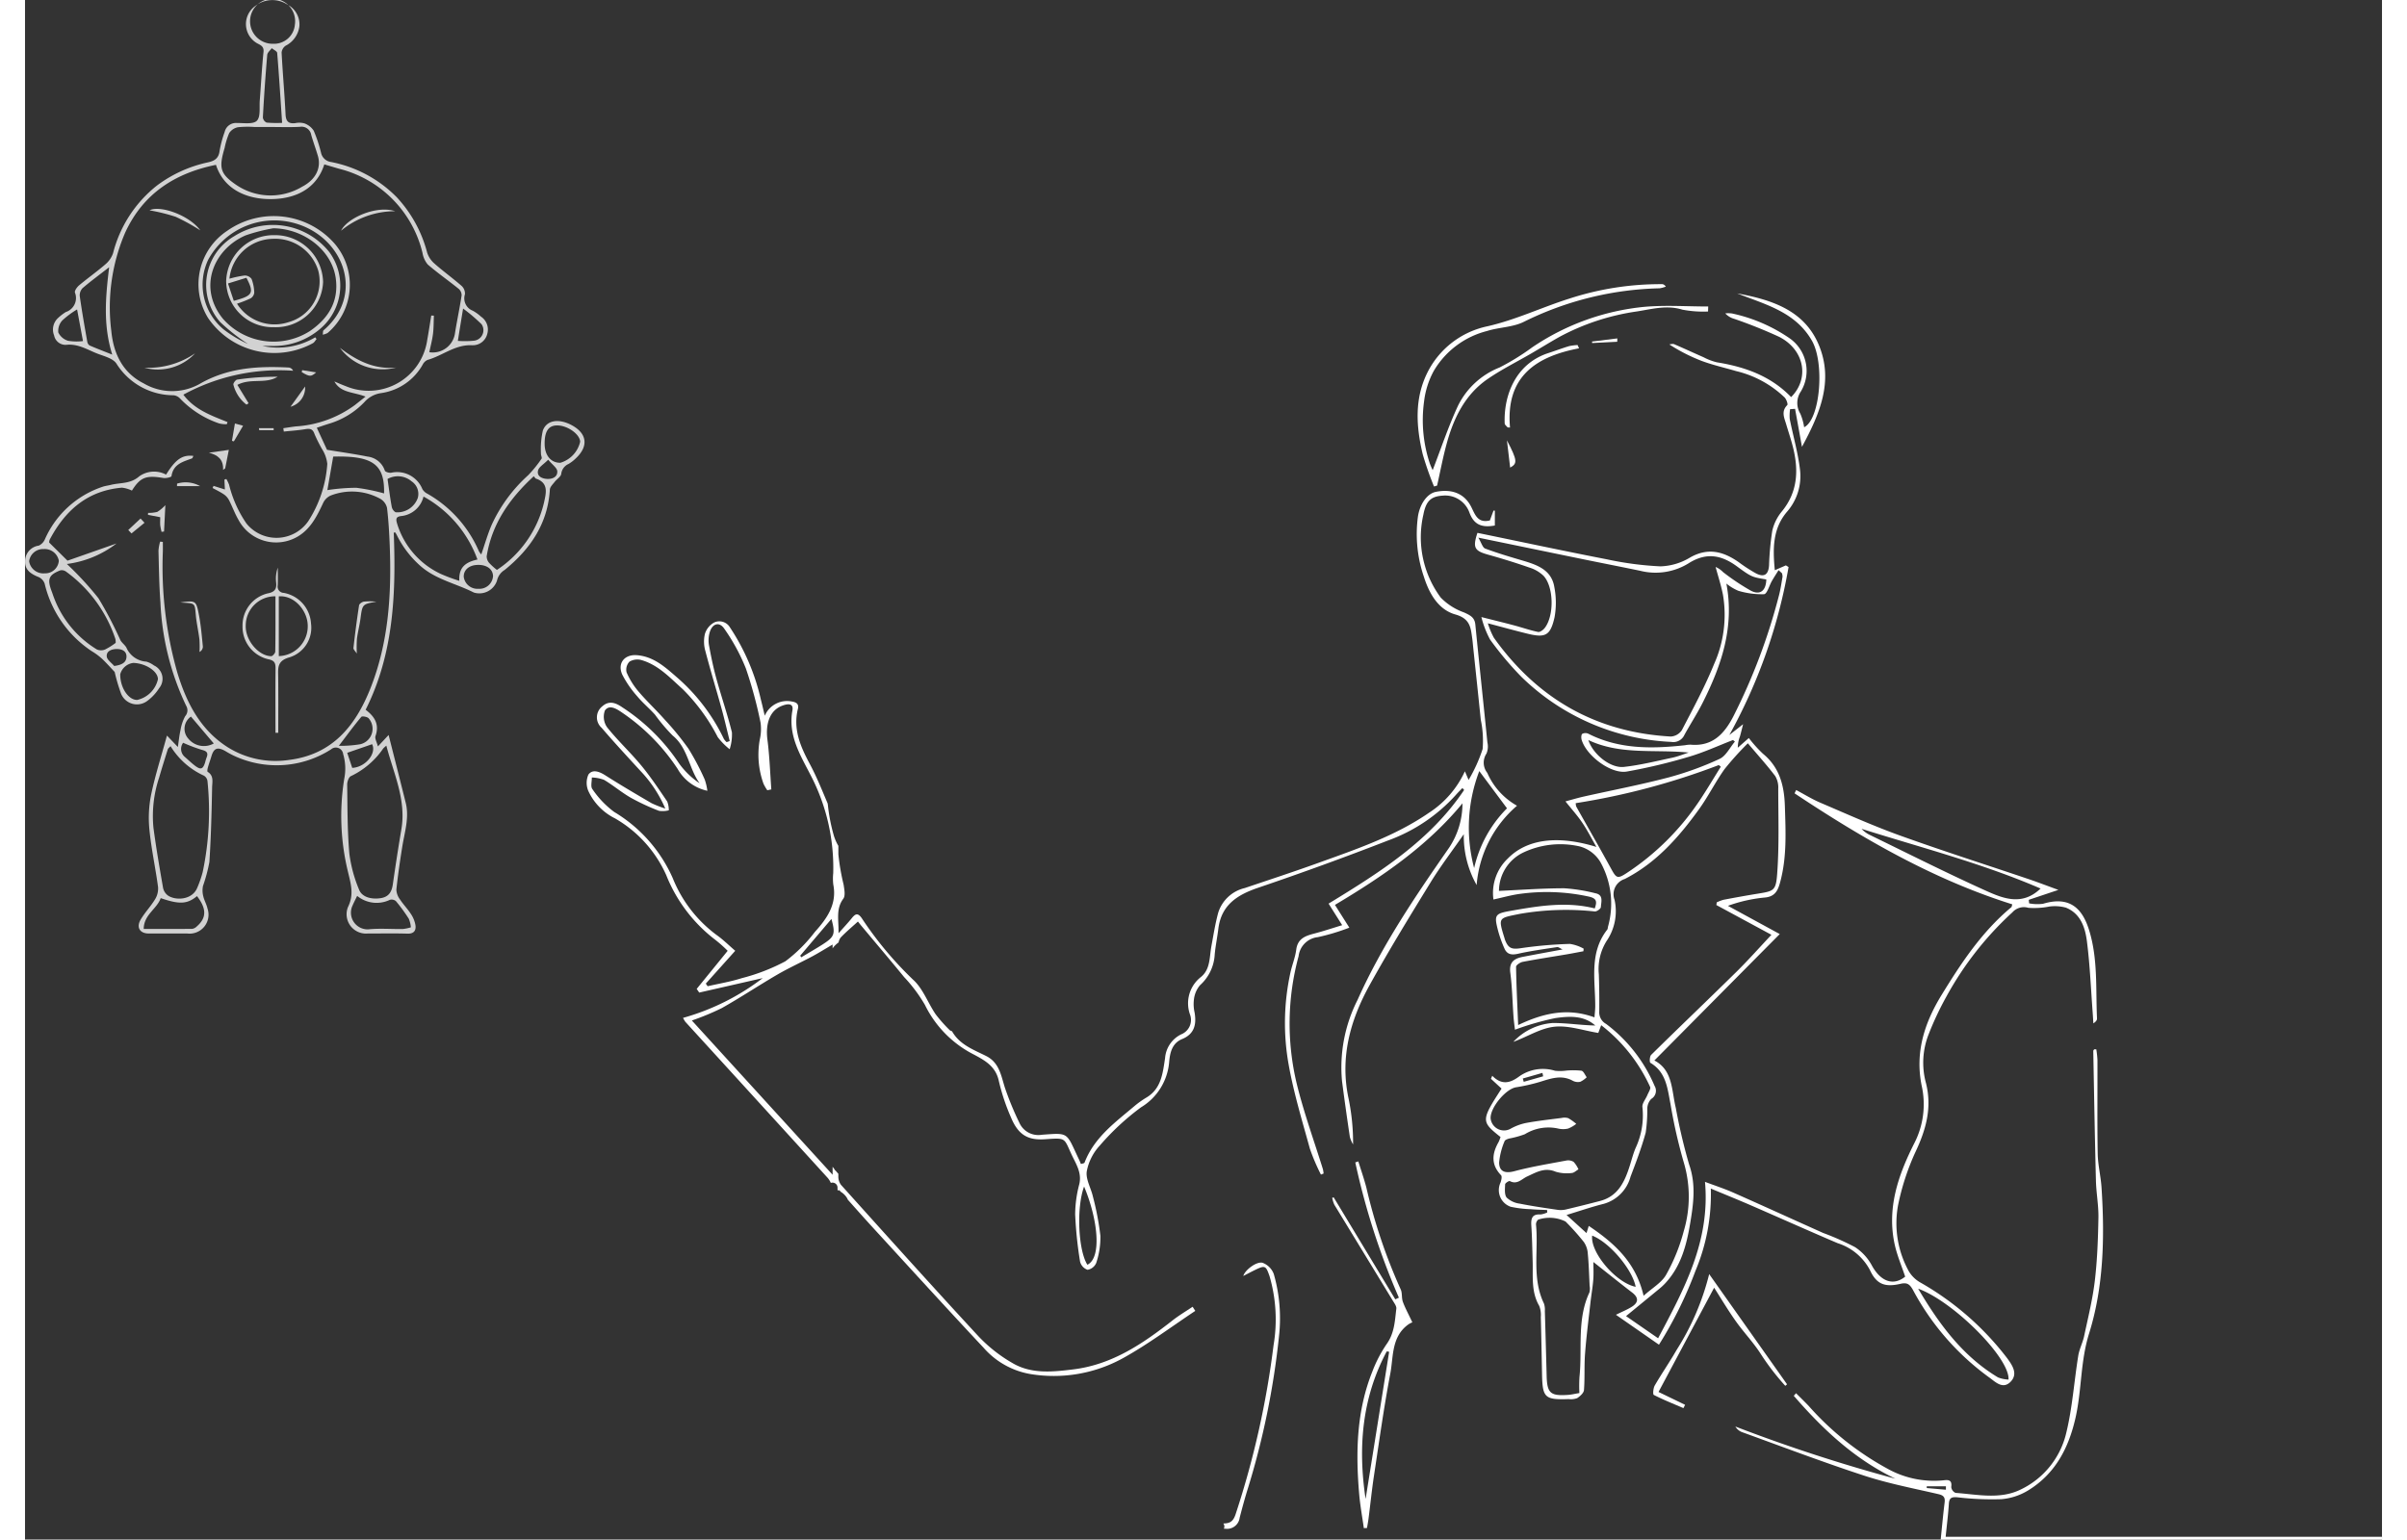 <svg xmlns="http://www.w3.org/2000/svg" width="707.64" height="452.75" viewBox="0 0 293.377 191.687">
  <rect x="0" y="0" width="293.377" height="191.687" fill="#333333" stroke="none"/>
  <g id="Group_581" data-name="Group 581" transform="translate(13524.401 -6968.942)">
    <g id="Group_349" data-name="Group 349" transform="translate(-13524.401 6968.942)" opacity="0.781">
      <path id="Path_711" data-name="Path 711" d="M6978.114,3132.98c-.824,2.639-3.015,4.163-6.213,4.313-2.845.133-6.164-.836-7.272-4.256-5.111,1.036-9.085,3.594-11.31,8.462a23.532,23.532,0,0,0-1.714,12.242c.262,2.73,1.366,5.16,4.015,6.5a7,7,0,0,0,6.934.1c3.506-2.043,7.27-2.268,11.148-2.067a.668.668,0,0,1,.528.4,24.939,24.939,0,0,0-13.66,2.979c1.413,1.886,3.487,2.6,5.5,3.415l-.088.258a3.284,3.284,0,0,1-.982-.1,12.141,12.141,0,0,1-4.846-3.1,1.28,1.28,0,0,0-.819-.4,8.4,8.4,0,0,1-7.086-3.928c-.41-.648-1.5-.922-2.33-1.237-1.273-.485-2.442-1.284-3.948-1.111a1.446,1.446,0,0,1-1.486-1.167,1.95,1.95,0,0,1,.54-2.22,5.932,5.932,0,0,1,.918-.7,1.831,1.831,0,0,0,1.135-2.416c-.074-.23.259-.693.52-.911,1.068-.892,2.21-1.7,3.261-2.607a3.147,3.147,0,0,0,.959-1.382,15.651,15.651,0,0,1,5.443-8.415,16.251,16.251,0,0,1,6.4-2.91c.83-.187,1.312-.518,1.423-1.436a13.777,13.777,0,0,1,.63-2.348,1.439,1.439,0,0,1,1.516-1.11c.861-.008,2.04.183,2.494-.284.48-.493.289-1.657.358-2.531.159-2.015.257-4.035.466-6.044.083-.81-.565-.883-.958-1.168a2.757,2.757,0,0,1-.062-4.546,3.417,3.417,0,0,1,3.941-.2,2.787,2.787,0,0,1,1.546,2.713,3.152,3.152,0,0,1-1.716,2.439,1.176,1.176,0,0,0-.5.843c.136,2.572.366,5.139.492,7.71.042.859.36,1.173,1.187,1.088a2.44,2.44,0,0,1,1.162.029,2.322,2.322,0,0,1,1.16.916,17.637,17.637,0,0,1,.915,2.772,1.473,1.473,0,0,0,1.255,1.122,15.65,15.65,0,0,1,8.171,4.393,16.062,16.062,0,0,1,3.779,6.9,3.1,3.1,0,0,0,.931,1.373c1.091.961,2.275,1.814,3.369,2.771a1.3,1.3,0,0,1,.4,1.031,1.643,1.643,0,0,0,.966,2.041,5.054,5.054,0,0,1,1.024.735,1.936,1.936,0,0,1,.792,2.143,1.855,1.855,0,0,1-1.884,1.426c-2.1-.116-3.676,1.3-5.55,1.824a1.267,1.267,0,0,0-.61.592,7.077,7.077,0,0,1-5.185,3.544,3.383,3.383,0,0,0-2.06,1.111,10.054,10.054,0,0,1-4.514,2.728c-.4.126-.8.267-1.417.475l1.267,2.742c1.808.3,3.436.522,5.044.847a2.567,2.567,0,0,1,2.154,1.745c.051.162.523.3.782.267a3.4,3.4,0,0,1,3.893,2.035,1.481,1.481,0,0,0,.626.577,15.126,15.126,0,0,1,6.415,7.174,2.344,2.344,0,0,0,.29.385c.448-1.289.8-2.547,1.316-3.734a18.988,18.988,0,0,1,4.514-6.122,15.3,15.3,0,0,0,1.67-2.058c.091-.125-.081-.418-.07-.63a10.591,10.591,0,0,1,.228-2.858c.461-1.329,1.979-1.55,3.571-.707,1.939,1.027,2.157,2.621.553,4.132a4.756,4.756,0,0,1-.922.712,1.538,1.538,0,0,0-.907,1.238c-.051.36-.551.645-.815.989-.23.3-.576.622-.6.951-.256,4.256-2.431,7.42-5.622,10.014a2.094,2.094,0,0,0-.96,1.338,2.311,2.311,0,0,1-2.893,1.474c-2.206-1.125-4.72-1.608-6.651-3.319a12.478,12.478,0,0,1-2.916-3.812c-.059-.115-.123-.228-.191-.337-.008-.012-.058,0-.2.01.29,7.566.009,15.063-3.5,22.06,1.113.833,1.738,1.808,1.231,3.261-.111.32.166.776.3,1.3l1.33-1.42c.759,3,1.453,5.721,2.129,8.441.458,1.844-.128,3.612-.417,5.4s-.556,3.6-.747,5.414a2.15,2.15,0,0,0,.453,1.222c.407.624.942,1.164,1.345,1.789a3.631,3.631,0,0,1,.576,1.4c.094.659-.167,1.094-.993,1.068-1.663-.051-3.328-.014-4.992-.015a2.409,2.409,0,0,1-2.41-3.3c.779-1.584.351-2.887-.009-4.413a29.223,29.223,0,0,1-.458-11.554,6.375,6.375,0,0,0-.137-3.088.912.912,0,0,0-1.5-.58,12.527,12.527,0,0,1-11.224,1.165,10.838,10.838,0,0,1-1.91-.931c-.981-.566-1.459-.408-1.764.639-.136.466-.308.923-.438,1.39-.05.176-.1.494-.029.539.8.482.569,1.287.556,1.946-.061,3.092-.136,6.187-.338,9.272a20.038,20.038,0,0,1-.8,3,2.9,2.9,0,0,0,.032,1.255c.121.532.419,1.024.534,1.557a2.359,2.359,0,0,1-2.517,3.1c-1.6,0-3.2,0-4.8,0-1.1,0-1.583-.761-1-1.738.523-.886,1.259-1.646,1.791-2.527a2.543,2.543,0,0,0,.37-1.522c-.32-2.383-.838-4.742-1.075-7.131a14.6,14.6,0,0,1,.211-4.359c.5-2.4,1.255-4.75,1.971-7.366l1.357,1.42c.128-.847.183-1.459.322-2.052a5.565,5.565,0,0,1,.588-1.78,1.094,1.094,0,0,0,.128-1.292,33.212,33.212,0,0,1-3.206-12.869c-.164-2.143-.187-4.3-.244-6.449a5.408,5.408,0,0,1,.206-1.128l.338.035c0,.4.008.8,0,1.195a48.087,48.087,0,0,0,1.8,15.072c1.123,3.706,2.838,7.112,6.267,9.294a11.21,11.21,0,0,0,7.654,1.583c5.356-.673,8.24-4.207,10.089-8.842,2.278-5.708,2.665-11.7,2.434-17.763-.061-1.594-.151-3.191-.34-4.774a1.782,1.782,0,0,0-.816-1.119,7.318,7.318,0,0,0-6.214-.413,1.9,1.9,0,0,0-.94.959c-.764,1.63-1.573,3.241-3.193,4.168a5.3,5.3,0,0,1-7.311-2.078c-.473-.8-.786-1.7-1.218-2.526a2.023,2.023,0,0,0-.653-.7c-.432-.292-.911-.517-1.37-.771q.062-.13.124-.26l1.41.448c-.021-.439-.041-.833-.059-1.228l.239-.082a5.311,5.311,0,0,1,.339.708,14.759,14.759,0,0,0,2.167,4.841,4.808,4.808,0,0,0,7.695-.3,14.985,14.985,0,0,0,2.365-7.125,4.264,4.264,0,0,0-.674-1.876,19.538,19.538,0,0,1-.912-1.827c-.22-.678-.587-.716-1.182-.616-.874.147-1.764.2-2.646.294q-.03-.21-.059-.419c.531-.076,1.06-.167,1.593-.226a13.88,13.88,0,0,0,7.3-2.646c.4-.316.8-.636,1.341-1.062-1.539-.6-3.078-.441-3.877-1.885.476.2.945.413,1.429.59a7.365,7.365,0,0,0,10.127-5.764c.185-1.009.334-2.024.5-3.036l.328.014c-.033.76-.019,1.526-.113,2.278s-.3,1.515-.458,2.273a2.788,2.788,0,0,0,3.2-2.387c.25-1.565.583-3.118.823-4.685a1.057,1.057,0,0,0-.36-.812c-1.272-1.027-2.617-1.966-3.853-3.032a3,3,0,0,1-.654-1.435,14.231,14.231,0,0,0-10.4-10.494C6979.349,3133.348,6978.761,3133.17,6978.114,3132.98Zm7.723,72.376a3.469,3.469,0,0,0-.394.357,10.156,10.156,0,0,1-4.022,3.438c-.265.118-.465.694-.46,1.055.042,2.864.021,5.738.27,8.587a17.211,17.211,0,0,0,1.207,4.478c.359.947,1.52,1.25,2.695,1.071,1.014-.154,1.378-.791,1.512-1.725.328-2.282.675-4.562,1.062-6.834C6988.333,3212.1,6986.753,3208.854,6985.837,3205.357Zm-26.862.057c-.179.2-.3.278-.338.387-.371,1.173-.742,2.348-1.083,3.53a15.184,15.184,0,0,0-.705,6.255c.334,2.508.765,5.005,1.2,7.5a1.579,1.579,0,0,0,.6.927c.936.649,3.041.589,3.661-.985a13.786,13.786,0,0,0,.667-1.924,36.725,36.725,0,0,0,.594-11.354.927.927,0,0,0-.45-.662A9.47,9.47,0,0,1,6958.975,3205.414Zm12.393-77.089h-1.957a11.845,11.845,0,0,0-2.05.032,1.7,1.7,0,0,0-1.083.725,9.376,9.376,0,0,0-.571,1.852c-.72,2.429-.589,3.19,1.346,4.534a7.625,7.625,0,0,0,8.309.289c1.721-.894,2.385-2.363,1.953-3.831-.257-.871-.573-1.725-.827-2.6a1.216,1.216,0,0,0-1.4-1.021C6973.849,3128.373,6972.607,3128.325,6971.367,3128.325Zm19.094,46.012a3.177,3.177,0,0,1-2.785,2.432c-.672.084-.663.392-.5.942a10.186,10.186,0,0,0,5.433,6.261,21.129,21.129,0,0,0,2.312.861c-.1-1.784.9-2.348,2.255-2.653A14.661,14.661,0,0,0,6990.461,3174.336Zm9.138,9.137a13.865,13.865,0,0,0,5.868-8.408c.23-1.1.63-2.412-1-2.954-.093-.03-.154-.161-.282-.3-3.009,2.772-5.209,5.913-5.861,9.961a1.241,1.241,0,0,0,.313.83A7.984,7.984,0,0,0,6999.6,3183.474Zm-48.268-37.685c-1.24.962-2.3,1.74-3.3,2.594a1.287,1.287,0,0,0-.356,1c.27,1.9.6,3.789.936,5.679a.684.684,0,0,0,.283.463c.838.367,1.694.692,2.826,1.143C6950.555,3152.95,6950.895,3149.469,6951.332,3145.789Zm27.89,23.575c-.253,1.453-.493,2.837-.725,4.174a24.691,24.691,0,0,1,3.6-.29,23.931,23.931,0,0,1,3.457.7C6985.643,3170.339,6984.162,3169.236,6979.222,3169.364Zm-16.955,54.724c-1.2,1-2.174,1.06-4.516.25-.461,1.35-2.1,2.048-2.115,3.841,2.081,0,4.063.008,6.044-.014a1.045,1.045,0,0,0,.569-.305C6963.465,3226.8,6963.482,3225.658,6962.267,3224.088Zm19.938-.029c-.225.469-.42.841-.585,1.226a2.077,2.077,0,0,0,1.972,2.943c1.417-.147,2.863-.02,4.3-.043a5.2,5.2,0,0,0,1-.209,3.517,3.517,0,0,0-.265-1.075,21.191,21.191,0,0,0-1.595-2.183.829.829,0,0,0-.748-.17A3.806,3.806,0,0,1,6982.206,3224.06Zm-7.757-108.449a2.806,2.806,0,1,0-2.719,2.354A2.6,2.6,0,0,0,6974.449,3115.611Zm-1.585,12.2c-.2-3-.378-5.851-.612-8.7-.018-.217-.442-.4-.677-.6-.2.28-.54.547-.565.841q-.33,3.89-.541,7.79a.808.808,0,0,0,.464.636A14.673,14.673,0,0,0,6972.863,3127.812Zm32.678,40c.018,1.429.8,2.348,1.967,2.32a3.562,3.562,0,0,0,2.453-2.611c-.03-.939-1.568-2.034-2.861-2.036C7006.02,3165.48,7005.521,3166.225,7005.541,3167.81Zm-19.554,4.34c.171,1.18.31,2.308.514,3.423a1.041,1.041,0,0,0,.484.723,2.7,2.7,0,0,0,2.77-1.794,1.88,1.88,0,0,0-.78-2.06A2.622,2.622,0,0,0,6985.987,3172.149Zm11.245,10.7c-1.077.013-1.782.61-1.761,1.49a1.715,1.715,0,0,0,1.824,1.483,1.694,1.694,0,0,0,1.822-1.592C6999.084,3183.373,6998.348,3182.833,6997.232,3182.847Zm-17.308,22.527a14.872,14.872,0,0,0,2.68-.2,1.978,1.978,0,0,0,1.021-3.236c-.181-.189-.805-.291-.908-.167C6981.813,3202.852,6980.981,3203.99,6979.925,3205.374Zm-32.581-54.334a10.961,10.961,0,0,0-1.839,1.367,1.934,1.934,0,0,0-.5,1.5,1.985,1.985,0,0,0,1.205,1.032,6.425,6.425,0,0,0,1.867.04C6947.83,3153.645,6947.6,3152.421,6947.344,3151.04Zm47.4,3.914a11.568,11.568,0,0,0,1.988-.021,1.314,1.314,0,0,0,.959-2.05,21.154,21.154,0,0,0-2.3-1.956C6995.145,3152.42,6994.952,3153.621,6994.739,3154.953Zm-33.226,46.78a1.837,1.837,0,0,0-.346,2.728,2.511,2.511,0,0,0,3.185.619Zm-.976,3.261a1.294,1.294,0,0,0,.2,1.75c.415.358.807.742,1.24,1.076.747.576,1.028.482,1.3-.385a5.753,5.753,0,0,1,.162-.552c.251-.588.088-.848-.562-1.006A20.283,20.283,0,0,1,6960.538,3204.994Zm23.526.175-3.1,1.074c.209.63.419,1.261.624,1.876C6983.256,3208.043,6984.65,3206.292,6984.063,3205.169Zm21.917-35.422c-.579.587-1.159.908-1.264,1.344-.171.71.475,1.006,1.094,1.047.667.045,1.346-.223,1.3-.956C7007.078,3170.762,7006.5,3170.378,7005.98,3169.747Z" transform="translate(-6940.861 -3112.513)" fill="#fff"/>
      <path id="Path_712" data-name="Path 712" d="M7044.671,3266.115a9.054,9.054,0,0,0,6.572-1.074l.161.222c-.154.175-.273.415-.466.516a10,10,0,0,1-13.021-3.121,7.981,7.981,0,0,1,2.378-10.885,10.08,10.08,0,0,1,13.318,1.559,7.883,7.883,0,0,1-.83,11.169,2.072,2.072,0,0,1-.611.213c.045-.26.017-.47.1-.544,5.117-4.345,2.614-11.411-3.306-13.254a9.383,9.383,0,0,0-11.051,4.47,7.257,7.257,0,0,0,1.9,8.655,15.281,15.281,0,0,0,3.057,1.83,24.075,24.075,0,0,1-3.475-2.739,7.013,7.013,0,0,1,1.77-10.686,8.982,8.982,0,0,1,11.821,1.976,7.057,7.057,0,0,1-1.11,9.546,8.879,8.879,0,0,1-6.083,2.148C7045.426,3266.108,7045.048,3266.115,7044.671,3266.115Zm1.35-14.648a22.03,22.03,0,0,0-3.452.886c-3.959,1.71-6.015,6.473-2.8,10.4a8.406,8.406,0,0,0,10.8,1.515c2.314-1.581,3.631-3.7,3.223-6.595C7053.307,3254.225,7049.874,3251.518,7046.021,3251.466Z" transform="translate(-7015.116 -3223.043)" fill="#fff"/>
      <path id="Path_713" data-name="Path 713" d="M6931.7,3415.837a40.667,40.667,0,0,1,3.924,4.257,48.463,48.463,0,0,1,2.73,5.214c.2.379.64.645.795,1.033a2.9,2.9,0,0,0,2.444,1.655,2.913,2.913,0,0,1,.952.477,1.827,1.827,0,0,1,.632,2.835,5.794,5.794,0,0,1-1.5,1.6,2.129,2.129,0,0,1-3.287-1.078,22.188,22.188,0,0,1-.741-2.549c-.569-.6-1.07-1.175-1.627-1.692a8.34,8.34,0,0,0-1.233-.9,13.928,13.928,0,0,1-5.856-8.407,1.43,1.43,0,0,0-.748-.816c-1.161-.456-1.713-1.009-1.687-1.963a1.959,1.959,0,0,1,1.7-1.951,1.533,1.533,0,0,0,.762-.783,11.987,11.987,0,0,1,7.258-6.569c.308-.094.633-.132.945-.21,1.187-.3,2.442-.1,3.534-1.059a3.18,3.18,0,0,1,3.351-.22c1.179-1.906,2.026-2.5,3.4-2.329-.067.121-.1.283-.182.313-1.124.415-2.328.7-2.545,2.208-.019.127-.687.281-1.02.225-2.149-.364-2.857-.087-3.906,1.571a3.779,3.779,0,0,0-1.242-.364c-4.254.362-7.045,2.8-8.969,6.429a.814.814,0,0,0-.086.407l2.278,2.254,6.1-2.14A12.8,12.8,0,0,1,6931.7,3415.837Zm6.073,9.825a1.685,1.685,0,0,0-.043-.511,16.976,16.976,0,0,0-6.138-8.368.916.916,0,0,0-.709-.155c-1.449.569-1.651,1.091-1.082,2.6.114.3.209.612.332.911a12.821,12.821,0,0,0,5.311,6.347,1.321,1.321,0,0,0,1.009,0A8.439,8.439,0,0,0,6937.769,3425.662Zm.567,3.92c-.01,1.657,1.023,3.209,2.116,3.18a3.4,3.4,0,0,0,2.577-2.575c0-.983-1.488-1.975-3.055-2.032A1.921,1.921,0,0,0,6938.336,3429.582Zm-9.5-15.6A1.742,1.742,0,0,0,6927,3415.5a1.787,1.787,0,0,0,1.94,1.5,1.693,1.693,0,0,0,1.758-1.57A1.788,1.788,0,0,0,6928.833,3413.979Zm8.754,14.554c.93-.128,1.5-.413,1.524-1.145s-.605-.972-1.213-.965c-.592.007-1.3.22-1.243.924C6936.691,3427.766,6937.258,3428.139,6937.587,3428.533Z" transform="translate(-6926.488 -3345.615)" fill="#fff"/>
      <path id="Path_714" data-name="Path 714" d="M7068.872,3494.1c0-2.669-.016-5.338.011-8.007.006-.687-.13-1-.92-1.152a4.144,4.144,0,0,1-3.19-4.13,4.091,4.091,0,0,1,3.112-4.062c.846-.151,1.167-.509,1.072-1.359a4.105,4.105,0,0,1,.206-1.852c0,.736.024,1.473-.009,2.208a.782.782,0,0,0,.745.935,4.132,4.132,0,0,1,3.4,3.831,3.852,3.852,0,0,1-2.651,4.184c-1.6.438-1.449,1.344-1.436,2.47.027,2.311.008,4.623.008,6.934Zm0-16.993a3.641,3.641,0,0,0-3.7,3.625c-.08,1.8,1.559,3.8,3.175,3.832.169,0,.5-.375.5-.581C7068.885,3481.718,7068.871,3479.45,7068.871,3477.111Zm.416,7.445a3.712,3.712,0,0,0,3.6-3.861c-.056-1.839-1.691-3.734-3.6-3.579Z" transform="translate(-7037.698 -3402.861)" fill="#fff"/>
      <path id="Path_715" data-name="Path 715" d="M7060.584,3355.572a4.515,4.515,0,0,1-1.63-2.485c-.046-.163.274-.6.466-.63a33.762,33.762,0,0,1,5.038-.357c-1.5.944-3.325.133-5.011,1.013l1.4,2.289Z" transform="translate(-7033.017 -3305.192)" fill="#fff"/>
      <path id="Path_716" data-name="Path 716" d="M7135.717,3501.444c-.19-.3-.439-.514-.419-.695.2-1.773.427-3.544.7-5.309.029-.189.38-.434.607-.465a7.793,7.793,0,0,1,1.546.01c-1.754.311-1.739.313-1.982,2.135-.112.835-.332,1.657-.438,2.493A16.27,16.27,0,0,0,7135.717,3501.444Z" transform="translate(-7094.417 -3420.069)" fill="#fff"/>
      <path id="Path_717" data-name="Path 717" d="M7025.221,3495.174c1.925-.247,1.975-.256,2.322,1.565.248,1.3.359,2.63.488,3.951a.77.77,0,0,1-.419.65,13.179,13.179,0,0,0-.011-1.56c-.123-1.028-.362-2.043-.453-3.073-.126-1.416-.092-1.424-1.547-1.5C7025.474,3495.2,7025.347,3495.185,7025.221,3495.174Z" transform="translate(-7005.892 -3420.164)" fill="#fff"/>
      <path id="Path_718" data-name="Path 718" d="M7133.708,3336.181a6.61,6.61,0,0,1-7.005-2.456C7128.835,3335.357,7131.037,3336.446,7133.708,3336.181Z" transform="translate(-7087.506 -3290.417)" fill="#fff"/>
      <path id="Path_719" data-name="Path 719" d="M7134.17,3246.028a10.555,10.555,0,0,0-6.731,2.422C7128.215,3246.845,7131.89,3245.256,7134.17,3246.028Z" transform="translate(-7088.097 -3219.728)" fill="#fff"/>
      <path id="Path_720" data-name="Path 720" d="M7008.695,3337.211a6.329,6.329,0,0,1-6.313,1.791A10.22,10.22,0,0,0,7008.695,3337.211Z" transform="translate(-6987.524 -3293.22)" fill="#fff"/>
      <path id="Path_721" data-name="Path 721" d="M7011.979,3248.02a25.311,25.311,0,0,0-3.069-1.691,23.627,23.627,0,0,0-3.242-.8C7006.967,3244.853,7010.644,3246.151,7011.979,3248.02Z" transform="translate(-6990.166 -3219.341)" fill="#fff"/>
      <path id="Path_722" data-name="Path 722" d="M7006.187,3435.29l-1.524-.293c.005-.082.011-.164.017-.246a4.176,4.176,0,0,0,1.147-.125,4.793,4.793,0,0,0,1-.836c-.058,1.164-.111,2.222-.164,3.28l-.309.044a7.475,7.475,0,0,1-.165-.828C7006.165,3435.969,7006.187,3435.647,7006.187,3435.29Z" transform="translate(-6989.358 -3370.892)" fill="#fff"/>
      <path id="Path_723" data-name="Path 723" d="M7045.17,3401.119c.063-1.344-.7-1.867-1.768-2.14l2.482-.354c-.137.694-.295,1.5-.453,2.3Z" transform="translate(-7020.514 -3342.611)" fill="#fff"/>
      <path id="Path_724" data-name="Path 724" d="M7059.453,3382.134l-1.146,1.947-.237-.064c.114-.669.228-1.338.367-2.158Z" transform="translate(-7032.31 -3329.126)" fill="#fff"/>
      <path id="Path_725" data-name="Path 725" d="M7097.115,3358.317a2.465,2.465,0,0,1-1.816,2.521C7095.967,3359.912,7096.541,3359.115,7097.115,3358.317Z" transform="translate(-7062.25 -3310.195)" fill="#fff"/>
      <path id="Path_726" data-name="Path 726" d="M7025.993,3419.81h-2.869c0-.1.007-.206.01-.309A3.659,3.659,0,0,1,7025.993,3419.81Z" transform="translate(-7004.205 -3359.285)" fill="#fff"/>
      <path id="Path_727" data-name="Path 727" d="M6994.137,3442.8l-1.625,1.328-.4-.426,1.528-1.432Z" transform="translate(-6979.261 -3377.71)" fill="#fff"/>
      <path id="Path_728" data-name="Path 728" d="M7075.209,3384.824h1.826l.013.247h-1.8C7075.235,3384.988,7075.222,3384.906,7075.209,3384.824Z" transform="translate(-7046.093 -3331.511)" fill="#fff"/>
      <path id="Path_729" data-name="Path 729" d="M7102.5,3347.913l1.742.28c-.642.561-.794.552-1.791-.023Q7102.479,3348.042,7102.5,3347.913Z" transform="translate(-7068.004 -3301.827)" fill="#fff"/>
      <path id="Path_730" data-name="Path 730" d="M7060.338,3273.529a5.79,5.79,0,0,1-5.959-5.753,5.913,5.913,0,0,1,6.02-5.707,5.977,5.977,0,0,1,6.044,5.844A5.882,5.882,0,0,1,7060.338,3273.529Zm-5.554-6.036a13,13,0,0,1,1.894-.4,1.055,1.055,0,0,1,.864.43,5.121,5.121,0,0,1,.333,1.708.952.952,0,0,1-.453.707,15.153,15.153,0,0,1-1.693.667,5.53,5.53,0,0,0,6.4,2.3,5.281,5.281,0,0,0,3.73-6.35,5.6,5.6,0,0,0-5.713-4.028A5.534,5.534,0,0,0,7054.785,3267.493Zm.542,2.753c2.386-.633,2.566-.971,1.573-2.87l-2.292.709Z" transform="translate(-7029.341 -3232.79)" fill="#fff"/>
    </g>
    <g id="Group_351" data-name="Group 351" transform="translate(-13454.5 7004.32)">
      <g id="Group_350" data-name="Group 350" transform="translate(0 0)">
        <path id="Path_731" data-name="Path 731" d="M-2906.091,4061.526c-.735-.232-2.225.9-2.416,1.635.523-.269.989-.52,1.464-.751,1.253-.609,1.346-.529,1.8.771a19.265,19.265,0,0,1,.5,8.607,110.456,110.456,0,0,1-4.689,20.936c-.312.99-.686,1.237-1.564,1.255a.6.6,0,0,1,.065.648h.151a1.579,1.579,0,0,0,1.819-1.364c.288-1.11.585-2.218.919-3.313a99.007,99.007,0,0,0,4-19.509,19.977,19.977,0,0,0-.676-7.535A2.388,2.388,0,0,0-2906.091,4061.526Z" transform="translate(2990.25 -3939.667)" fill="#fff"/>
        <path id="Path_732" data-name="Path 732" d="M-3965.551,2682.24a2.044,2.044,0,0,1-.1-2.413,2.3,2.3,0,0,0,.111-1.386c-.49-4.891-1.016-9.778-1.5-14.669-.091-.925-.677-1.169-1.4-1.509a7.576,7.576,0,0,1-2.9-1.843,12.589,12.589,0,0,1-2.167-10.341c.333-1.741.975-2.277,2.451-2.366a3.2,3.2,0,0,1,3.26,2.061c.537,1.488,1.445,1.974,3.184,1.664v-1.85l-.165-.01-.454,1.228c-1.526.367-1.836-.725-2.316-1.677-.835-1.656-2.381-2.289-4.415-1.881-1.083.216-1.982,1.521-2.221,3.051a16.353,16.353,0,0,0,.733,7.5c.665,2.126,1.812,4.122,3.926,4.716,1.886.53,1.914,1.7,2.106,3.053.044.314.069.631.1.947.319,3.035.646,6.07.954,9.106a12.7,12.7,0,0,1,.232,3.641,19.02,19.02,0,0,1-1.747,3.855l-.462-1.076a12.178,12.178,0,0,1-4.454,5.153c-4.217,2.909-9.032,4.537-13.794,6.255-3.032,1.095-6.1,2.1-9.153,3.129a4.554,4.554,0,0,0-3.3,3.06c-.372,1.37-.593,2.782-.852,4.181-.25,1.345-.113,2.871-1.3,3.833a4.146,4.146,0,0,0-1.355,4.692,1.927,1.927,0,0,1-1.1,2.446,3.6,3.6,0,0,0-2.012,2.979c-.286,1.81-.442,3.732-2.261,4.857a11.955,11.955,0,0,0-1.451,1.016c-2.442,2.073-5.1,3.959-6.312,7.126-.035.091-.267.106-.45.172-.078-.187-.129-.33-.194-.467-1.681-3.53-1.209-3.426-4.688-3.176a2.58,2.58,0,0,1-2.757-1.449,38.177,38.177,0,0,1-1.8-4.344c-.5-1.529-.683-3.174-2.362-4.017-1.563-.784-3.269-1.392-4.22-3.041-.05-.087-.229-.09-.305-.173a18.41,18.41,0,0,1-1.751-1.972c-.969-1.421-1.579-3.2-2.806-4.308a44.5,44.5,0,0,1-6.4-7.67c-.508-.724-.816-.516-1.246.017-.454.563-.952,1.089-1.64,1.866.031-1.681-.353-3.022.593-4.3.286-.384.125-1.165.04-1.746a27.71,27.71,0,0,1-.655-3.8q0-.519,0-1.037a5.732,5.732,0,0,1-.567-1.291,22.186,22.186,0,0,1-.733-3.759l-.031-.22c-.7-1.657-1.374-3.34-2.227-4.93-1.168-2.179-2.1-4.325-1.478-6.857.15-.61-.192-.829-.765-.916a3.011,3.011,0,0,0-3.359,1.772c-.206-.855-.334-1.434-.485-2.007a27.087,27.087,0,0,0-3.844-8.985,1.534,1.534,0,0,0-1.964-.622,2.432,2.432,0,0,0-1.157,1.425,4.21,4.21,0,0,0,.05,2.108c.624,2.4,1.356,4.78,2.017,7.175.371,1.344.681,2.706,1.019,4.059l-.385.134a2.112,2.112,0,0,1-.342-.4,23.607,23.607,0,0,0-5.786-7.62c-1.5-1.3-2.947-2.652-5.056-2.806-1.558-.114-2.451,1.04-1.789,2.451a13.084,13.084,0,0,0,1.859,2.682c.67.81,1.5,1.49,2.2,2.276a22.167,22.167,0,0,0,2.2,2.6c1.914,1.558,2,4.081,3.356,5.941a9.963,9.963,0,0,1-2.571-2.487,24.545,24.545,0,0,0-7.05-6.968c-.867-.6-1.68-.881-2.538-.091a1.736,1.736,0,0,0-.037,2.641c1.558,1.82,3.19,3.577,4.81,5.344a15.894,15.894,0,0,1,3.112,4.708,13.406,13.406,0,0,1-1.706-.666c-1.93-1.128-3.86-2.261-5.745-3.461-.745-.474-1.595-.81-2.117-.11a2.558,2.558,0,0,0,0,2.073,7.144,7.144,0,0,0,3.3,3.382,15.381,15.381,0,0,1,6.381,7.061,18.948,18.948,0,0,0,6.149,8.095,16.5,16.5,0,0,1,1.5,1.339l-3.855,4.741.316.458,7.9-1.8a29.2,29.2,0,0,1-9.914,4.951,3.727,3.727,0,0,0,.284.487q8.856,9.7,17.7,19.413a2.521,2.521,0,0,1,.411.649.621.621,0,0,1,.832.566q0,.163.007.325c.058.026.115.054.171.084v-.124l.23.257a2.329,2.329,0,0,1,.72.686,1.907,1.907,0,0,1,.159.3c1.088,1.222,2.1,2.362,3.13,3.486,4.575,4.99,9.134,10,13.761,14.939a9.975,9.975,0,0,0,5.768,3.267,17.832,17.832,0,0,0,11.607-1.977c3.12-1.729,6-3.9,8.979-5.875l-.332-.516c-.833.562-1.7,1.076-2.491,1.694-3.688,2.894-7.506,5.5-12.331,6.1-2.58.318-5.2.606-7.547-.752a18.464,18.464,0,0,1-4.252-3.328c-5.778-6.238-11.454-12.571-17.144-18.889a1.712,1.712,0,0,1-.332-1.065q0-.159,0-.318c-.109-.118-.215-.239-.318-.363a.5.5,0,0,1-.171-.211c-.077-.1-.152-.2-.225-.3v1l-17.52-19.209a32.215,32.215,0,0,0,3.705-1.533c2.344-1.318,4.587-2.814,6.912-4.168,1.422-.828,2.928-1.511,4.381-2.288.817-.437,1.6-.932,2.522-1.469v.482c.042-.063.086-.125.135-.186a3.486,3.486,0,0,1,.612-.562,1.267,1.267,0,0,1,.283-.634c.654-.68,1.381-1.289,2.121-1.963.083.1.247.314.419.52,1.781,2.132,3.579,4.249,5.338,6.4a18.866,18.866,0,0,1,2.579,3.45,13.647,13.647,0,0,0,6.115,6.2c1.4.745,2.706,1.482,3.089,3.284a25.945,25.945,0,0,0,1.535,4.591c.89,2.114,2.083,2.812,4.228,2.661,2.644-.186,2.325-.174,3.289,1.9.537,1.158,1.3,2.249.963,3.689a14.961,14.961,0,0,0-.515,3.761,50.053,50.053,0,0,0,.611,5.889,1.448,1.448,0,0,0,.932,1.017,1.433,1.433,0,0,0,1.081-.86,10.144,10.144,0,0,0,.519-3.365,35.685,35.685,0,0,0-.931-4.885c-.237-1.062-.912-2.153-.768-3.14a6.478,6.478,0,0,1,1.616-3.213,31.156,31.156,0,0,1,5.143-4.772,7.273,7.273,0,0,0,3.5-5.663c.1-1.119.351-2.316,1.61-2.832,1.532-.628,1.8-1.816,1.557-3.285a4.715,4.715,0,0,1-.086-1.655,3.319,3.319,0,0,1,.755-1.763,5.53,5.53,0,0,0,1.832-3.845c.1-1.064.321-2.116.451-3.178.365-2.968,2.346-4.228,4.964-5.117q8.143-2.767,16.166-5.884a21.013,21.013,0,0,0,8.426-5.662c.26-.3.545-.576.818-.864l.222.235c-4.229,6.316-10.513,10.272-16.874,14.155l1.693,2.684c-1.234.375-2.344.75-3.475,1.043-1.113.289-2.067.623-2.245,2.01-.125.971-.516,1.9-.726,2.868a29.312,29.312,0,0,0-.212,11.47c.634,3.527,1.683,6.984,2.64,10.446a25.14,25.14,0,0,0,1.373,3.216l.331-.133a3.891,3.891,0,0,0-.089-.552c-1.1-3.54-2.375-7.035-3.253-10.627a32.047,32.047,0,0,1,.231-15.886,2.689,2.689,0,0,1,2.385-2.364,26.408,26.408,0,0,0,3.931-1.183l-1.792-2.834c5.927-3.534,11.494-7.331,15.872-12.645a9.95,9.95,0,0,1-1.645,5.5c-4.223,6.07-8.381,12.19-11.417,18.983a18.547,18.547,0,0,0-1.928,10.12q.455,3.476.975,6.943a3.828,3.828,0,0,0,.4.921,27.283,27.283,0,0,0-.561-5.707c-1.092-5.1.2-9.764,2.631-14.15,2.4-4.332,4.994-8.563,7.588-12.786,1.22-1.986,2.643-3.848,4.123-5.982a12.392,12.392,0,0,0,1.6,6.331,14.507,14.507,0,0,1,5.024-9.876A8.644,8.644,0,0,1-3965.551,2682.24Zm-82.842,21.426c-.836.53-1.7,1.022-2.546,1.532l-.136-.2,3.888-4.574C-4046.671,2702.328-4046.781,2702.642-4048.394,2703.667Zm-.857-1.624a18.8,18.8,0,0,1-3.673,3.656,24.432,24.432,0,0,1-5.444,2.105c-1.376.44-2.819.673-4.231,1l-.225-.33,3.66-4.084c-.764-.653-1.509-1.4-2.356-1.994a16.39,16.39,0,0,1-5.416-7.039,18.141,18.141,0,0,0-7.3-8.257,11.77,11.77,0,0,1-2.708-2.841c-.243-.309-.059-.954-.07-1.445a4.615,4.615,0,0,1,1.525.294c1.142.682,2.169,1.56,3.321,2.223a27.543,27.543,0,0,0,3.514,1.633,3.069,3.069,0,0,0,1.223-.064,2.891,2.891,0,0,0-.2-1.1c-1.035-1.521-2.057-3.063-3.227-4.479-1.355-1.639-2.933-3.1-4.254-4.76a2.278,2.278,0,0,1-.271-2.094c.529-.745,1.37-.258,2.073.223a25.233,25.233,0,0,1,6.978,7.057,5.6,5.6,0,0,0,3.7,2.722,6.987,6.987,0,0,0-.327-1.4,31.687,31.687,0,0,0-2.029-3.848,35.571,35.571,0,0,0-2.958-3.619c-1.061-1.2-2.239-2.295-3.273-3.514a9.391,9.391,0,0,1-1.471-2.374,1.439,1.439,0,0,1,.366-1.327,1.916,1.916,0,0,1,1.491-.193c2.118.616,3.56,2.216,5.145,3.632a23.649,23.649,0,0,1,4.354,5.972,8.475,8.475,0,0,0,1.476,1.495,5.9,5.9,0,0,0,.283-2.1c-.56-2.258-1.323-4.464-1.941-6.708-.377-1.37-.664-2.767-.919-4.166a3.58,3.58,0,0,1,.078-1.53c.307-1.137,1.2-1.436,1.832-.5a24.185,24.185,0,0,1,2.688,4.953,53.927,53.927,0,0,1,1.822,6.728,5.721,5.721,0,0,1-.092,2.112,10.667,10.667,0,0,0,.462,5.506,5.387,5.387,0,0,0,.474.814l.5-.106c-.153-2.061-.217-4.134-.483-6.181-.262-2.014.3-3.635,1.782-4.218.569-.225,1.514-.465,1.325.582-.556,3.078.964,5.5,2.253,8.014a24.917,24.917,0,0,1,2.828,12.232,6.517,6.517,0,0,0,.009,1.426C-4046.475,2698.6-4047.754,2700.38-4049.251,2702.043Zm33.919,41.437c-1.136-1.787-1.383-7.1-.408-9.737C-4014.025,2737.821-4013.51,2742.612-4015.332,2743.479Zm48.141-49.389a19.637,19.637,0,0,1,.641-12.075l3.449,4.634A15.348,15.348,0,0,0-3967.19,2694.091Z" transform="translate(4077.664 -2621.384)" fill="#fff"/>
        <path id="Path_733" data-name="Path 733" d="M-2382.92,2361.468c-9.856-3.1-18.62-8.187-27.1-13.822l.2-.412c1,.531,1.972,1.137,3.012,1.581,3.314,1.415,6.609,2.9,10,4.117,5.283,1.9,10.637,3.607,15.957,5.406,1.124.38,2.233.809,3.669,1.332l-3.684,1.234.044.441a5.488,5.488,0,0,0,1.732.053c3.571-1.083,4.992.9,5.735,3.293,1.108,3.568.809,7.309.981,10.986.01.2-.137.417-.457.608-.024-.4-.043-.805-.073-1.207-.226-3-.345-6.017-.725-9-.218-1.711-.778-3.461-2.622-4.2a5.232,5.232,0,0,0-2.042-.139,9.834,9.834,0,0,1-2.631.161,1.907,1.907,0,0,0-1.977.559,40.577,40.577,0,0,0-8.2,10.457,38.063,38.063,0,0,0-2.214,4.692,9.614,9.614,0,0,0-.357,6.084c.795,3.115,0,5.878-1.339,8.693a30.449,30.449,0,0,0-2.117,6.5,12.329,12.329,0,0,0,1.342,8.288,3.9,3.9,0,0,0,1.459,1.4A35.953,35.953,0,0,1-2383.54,2418c.587.814,1.38,1.919.413,2.908-1.009,1.032-1.97-.057-2.708-.564a32.106,32.106,0,0,1-9.458-10.883c-.414-.723-.738-.93-1.554-.741-1.937.448-2.972.049-3.784-1.7a6.881,6.881,0,0,0-4.029-3.365c-3.619-1.541-7.208-3.153-10.816-4.719-1.58-.686-3.177-1.331-4.968-2.079a24.529,24.529,0,0,1-1.9,10.219,50.36,50.36,0,0,1-4.554,9.221l-5.357-3.725c.767-.382,1.41-.636,1.982-1,.871-.554.833-1.158.035-1.772-1.623-1.247-3.216-2.531-4.824-3.8,0,.635.047,1.413-.012,2.184-.075.972-.249,1.936-.357,2.906-.236,2.11-.508,4.218-.668,6.334-.114,1.5-.016,3.019-.134,4.52-.029.365-.486.773-.847,1.007a2.229,2.229,0,0,1-1.049.119c-2.975.1-3.263-.165-3.322-3.065-.048-2.381-.089-4.762-.153-7.143a3.081,3.081,0,0,0-.2-1.4c-1.021-1.757-.76-3.671-.816-5.552-.044-1.468-.067-2.937-.164-4.4-.058-.879.043-1.5,1.145-1.428a2.538,2.538,0,0,0,.834-.253q-.009-.15-.018-.3c-.687-.033-1.375-.047-2.06-.106a13.533,13.533,0,0,1-2.47-.3,2.193,2.193,0,0,1-1.276-2.99c.112-.29.221-.785.074-.937-1.262-1.311-1.136-2.679-.309-4.126a4.3,4.3,0,0,0,.245-.633c-2.436-1.93-2.432-2.066.128-6.029l-1.318-1.217.16-.379c1.175,1.189,2.225.93,3.379.066a5.113,5.113,0,0,1,4.432-.689,5.911,5.911,0,0,0,1.408-.02,9.4,9.4,0,0,1,1.884.014c.26.049.438.528.653.812a2.828,2.828,0,0,1-.8.566,1.359,1.359,0,0,1-.925-.123c-1.448-.8-2.807-.258-4.2.166a22.977,22.977,0,0,1-2.875.643c-1.3.218-3.253,2.583-3.158,3.892a1.679,1.679,0,0,0,2.427,1.3,6.686,6.686,0,0,1,1.972-.748c1.469-.273,2.959-.435,4.443-.627a1.589,1.589,0,0,1,.823.029,6.327,6.327,0,0,1,.991.706,3.964,3.964,0,0,1-1.009.587,2.752,2.752,0,0,1-1.3-.014,5.581,5.581,0,0,0-4.083.715,11.633,11.633,0,0,1-1.955.54c-.211.062-.522.172-.572.329a8.788,8.788,0,0,0-.68,2.671c.022,1.175.809,1.356,1.9,1.068,2.125-.564,4.306-.921,6.47-1.329a1.25,1.25,0,0,1,.911.175,3.35,3.35,0,0,1,.593.923c-.279.16-.554.444-.839.455a4.827,4.827,0,0,1-2-.161c-1.369-.58-2.412.078-3.559.6-.655.3-1.231,1.05-2.138.567-.106-.057-.585.251-.59.4-.02.564-.106,1.288.195,1.659a2.92,2.92,0,0,0,1.635.753c1.581.316,3.178.546,4.774.778a2.888,2.888,0,0,0,1.052-.076c1.384-.327,2.763-.675,4.14-1.032,2.31-.6,3.112-2.468,3.745-4.477.224-.712.41-1.442.7-2.126a9.551,9.551,0,0,0,.848-5.084c-.059-.465.406-.992.613-1.5.14-.341.458-.8.343-1.026a20.394,20.394,0,0,0-6.088-7.678l-.362.964c-1.87-.3-3.725-.967-5.484-.771-1.736.194-3.374,1.264-5.091,1.88a7.439,7.439,0,0,1,4.863-2.344c1.772-.018,3.547.279,5.34.308-1.47-1.3-3.292-1.156-4.979-.921a35.312,35.312,0,0,0-5.023,1.446c-.054-.486-.137-1.061-.179-1.638-.131-1.82-.161-3.653-.4-5.459-.173-1.327.494-1.77,1.57-1.978,1.586-.306,3.175-.594,4.934-.921-.309-.139-.509-.317-.677-.291-1.635.25-3.278.472-4.889.835-.79.177-1.345.069-1.662-.652a15.1,15.1,0,0,1-.824-2.327c-.476-1.866-.341-2.027,1.6-2.37,3.471-.613,6.942-1.187,10.463-.3.306-.868.235-1.255-.739-1.475a24.508,24.508,0,0,0-8.5-.347c-1.088.135-2.155.447-3.374.709a5.922,5.922,0,0,1,1.776-5.087c2.371-2.445,6.239-2.941,11.041-1.458-.633-1.1-1.136-2.1-1.76-3.017-.608-.9-1.339-1.709-2.091-2.651.785-.21,1.519-.433,2.266-.6,3.5-.785,7.027-1.456,10.493-2.365a39.424,39.424,0,0,0,6.418-2.325c.8-.367,1.284-1.416,1.912-2.154l-.233-.2c-1.842.712-3.647,1.551-5.536,2.1a69.562,69.562,0,0,1-7.682,1.827c-1.964.339-5.031-1.961-5.623-3.947-.069-.233-.065-.629.075-.746a.861.861,0,0,1,.765-.013c3.837,1.948,7.906,1.883,12.024,1.429a3.707,3.707,0,0,1,.709-.069c2.719.24,4.187-1.351,5.314-3.534a74.208,74.208,0,0,0,5.672-15.046c.2-.761.312-1.549.445-2.328a1.373,1.373,0,0,0-.076-.445l-.417-.375c-.276.444-.562.881-.824,1.333-.334.577-.609,1.628-.979,1.66a10.186,10.186,0,0,1-3.2-.424,6.186,6.186,0,0,1-1.495-.9c1.028,5.429-.621,10.212-2.951,14.839-.69,1.37-1.537,2.659-2.274,4.007a1.509,1.509,0,0,1-1.628.868,28.5,28.5,0,0,1-18.635-8.079,39.921,39.921,0,0,1-3.929-4.672,12.216,12.216,0,0,1-1.077-2.792c1.632.413,2.87.713,4.1,1.041.988.264,1.958.606,2.957.812.237.049.636-.249.826-.493,1.181-1.51,1.148-5.075-.137-6.489a4.447,4.447,0,0,0-1.807-1.047c-1.675-.585-3.373-1.11-5.082-1.588-1.729-.483-1.956-.872-1.348-2.721,5.364,1.1,10.723,2.249,16.1,3.293a40.542,40.542,0,0,0,6.681.877,7.534,7.534,0,0,0,3.684-1.1c2.235-1.274,4.145-.755,6.057.579a18.922,18.922,0,0,0,2.157,1.4c1.016.519,1.537.15,1.619-.986a35.072,35.072,0,0,1,.406-4.352,5.829,5.829,0,0,1,1.209-2.406c1.906-2.347,2.073-4.967,1.416-7.746-.245-1.035-.594-2.046-.895-3.068-.238-.809-.661-1.606.131-2.4.108-.108-.108-.717-.327-.948a13.119,13.119,0,0,0-6.054-3.29c-1.426-.42-2.885-.747-4.274-1.263a21.812,21.812,0,0,1-4.032-2.058c.2-.011.439-.095.607-.023,1.229.526,2.441,1.091,3.666,1.627a7.186,7.186,0,0,0,1.65.628c3.5.566,6.72,1.706,9.243,4.332,2.321-2.321,1.668-5.882-1.48-7.5a59.8,59.8,0,0,0-5.591-2.241,2.38,2.38,0,0,1-1.125-.681,3.389,3.389,0,0,1,.848.01,20,20,0,0,1,7.221,3.131,4.953,4.953,0,0,1,1.333,6.59,2.542,2.542,0,0,0-.059,2.758,7,7,0,0,1,.475,1.686c1.984-.961,2.589-7.955.961-10.787-2.066-3.594-5.823-4.509-9.3-5.878,4.306.794,8.415,2.1,10.206,6.523s.1,8.446-2.14,12.583c-.326-1.8-.592-3.264-.858-4.732l-.619.043a5.321,5.321,0,0,0-.042,1.227c.413,2.087,1.015,4.148,1.269,6.251a6.743,6.743,0,0,1-1.615,5.3c-1.8,2.117-1.77,4.622-1.513,7.269l1.377-.6.334.207a66.58,66.58,0,0,1-7.371,20.911l1.713-1.342c-.173.673-.272,1.112-.4,1.542a3.885,3.885,0,0,0-.262,1.384l1.375-1.206a16.059,16.059,0,0,0,1.759,1.958c2.086,1.708,2.65,3.995,2.727,6.525.1,3.213.266,6.425-.617,9.578-.288,1.028-.685,1.718-1.948,1.806a18.488,18.488,0,0,0-4.523,1.027l6.45,3.515-15.606,15.74c2.307,1.2,2.135,3.71,2.664,5.894a71.367,71.367,0,0,0,1.655,7.036c.886,2.511.544,4.926.133,7.378-.453,2.7-1.143,5.338-3.094,7.429a7.259,7.259,0,0,1-.685.644c-1.342,1.108-2.691,2.209-4.2,3.448l3.992,2.759c3.245-6.134,6.5-12.079,5.835-19.476,1.288.486,2.436.858,3.534,1.344,3.738,1.655,7.456,3.356,11.188,5.027a33.022,33.022,0,0,1,3.97,1.767,6.322,6.322,0,0,1,2.079,2.274c1.127,2.051,2.7,2.561,4.147,1.391-.44-1.322-.988-2.6-1.289-3.937-1.026-4.555.423-8.7,2.422-12.669a10.577,10.577,0,0,0,.927-7.139c-.852-4.141.327-7.825,2.46-11.306,2.451-4,5.031-7.9,8.688-10.942C-2382.988,2361.805-2382.99,2361.7-2382.92,2361.468Zm-36.832.089.044-.335a5.043,5.043,0,0,1,.846-.322c1.357-.26,2.717-.507,4.081-.73,2.175-.356,2.441-.327,2.6-2.55.257-3.5.135-7.033.13-10.552a2.761,2.761,0,0,0-.378-1.576c-1.033-1.359-2.181-2.63-3.406-4.077a37.674,37.674,0,0,0-2.9,3.218c-1.142,1.6-2.019,3.382-3.165,4.975-2.516,3.5-5.369,6.723-9.263,8.707a1.985,1.985,0,0,0-1.265,2.583,6.555,6.555,0,0,1-.982,5.123,6.6,6.6,0,0,0-.972,4.164c.054,1.546.068,3.1.053,4.642a1.634,1.634,0,0,0,.845,1.526,18.806,18.806,0,0,1,6.035,7.709,1.18,1.18,0,0,1-.413,1.635,1.82,1.82,0,0,0-.489,1.157,19.448,19.448,0,0,1-.2,3.042c-.508,1.861-1.2,3.676-1.887,5.484a4.794,4.794,0,0,1-3.323,3.375c-1.538.385-3.042.906-4.639,1.39l2.483,2.255.28-.894c3.18,2.141,5.86,4.525,6.826,8.7,1.092-.986,2.255-1.635,2.808-2.625a23.206,23.206,0,0,0,2.193-5.434,14.965,14.965,0,0,0,0-8.545,63.858,63.858,0,0,1-1.652-7.277c-.382-1.942-.533-3.949-2.5-5.122-.131-.078-.1-.8.092-.992,3.514-3.461,7.083-6.866,10.6-10.327,1.475-1.452,2.849-3.008,4.371-4.624Zm-28.445-35.083a9.776,9.776,0,0,0,.75,1.8c5.4,7.567,12.7,11.779,22.023,12.3a1.778,1.778,0,0,0,1.37-.785c1.416-2.721,2.88-5.433,4.031-8.269a14.961,14.961,0,0,0,1.09-8.6c-.23-1.168-.606-2.307-.916-3.46a2.9,2.9,0,0,1,.932.642,28.484,28.484,0,0,0,3.48,2.325c1.155.583,1.863-.034,1.9-1.41-1.746-.3-1.782-.252-3.649-1.625-1.982-1.458-3.874-1.771-6.077-.354a7.806,7.806,0,0,1-5.96.9c-2.359-.49-4.725-.95-7.085-1.434-4.208-.862-8.414-1.733-13.074-2.693.38.632.527,1.237.854,1.359,1.545.578,3.134,1.043,4.718,1.512,1.8.531,3.554,1.169,3.891,3.3a10.209,10.209,0,0,1,.022,3.752c-.525,2.311-1.156,2.586-3.451,2.013C-2444.863,2327.375-2446.365,2326.959-2448.2,2326.474Zm1.383,33.319c2.722-.121,5.426-.325,8.13-.324a21.348,21.348,0,0,1,3.856.615c1.07.2.727,1.086.7,1.732-.008.2-.5.556-.755.538a33.568,33.568,0,0,0-9.336.3c-2.661.546-2.718.4-1.907,3.017.023.076.041.154.069.228.431,1.126.916,1.195,2.093,1.01a52.252,52.252,0,0,1,5.985-.514,5.093,5.093,0,0,1,1.708.59q-.016.162-.033.324c-.689.128-1.377.266-2.068.383-1.829.31-3.664.588-5.486.937-.316.061-.83.407-.827.615.037,2.355.156,4.708.261,7.253,3.188-1.52,6.2-2.168,9.5-.955.037-.518.091-.935.093-1.352.016-3.271-.789-6.667,1.5-9.583.067-.084.055-.229.086-.344a10.631,10.631,0,0,0-.932-8.038,4.285,4.285,0,0,0-2.6-1.972,10.8,10.8,0,0,0-7.07.792A5.33,5.33,0,0,0-2446.814,2359.793Zm10.01,62.524a19.813,19.813,0,0,1,.01-1.992c.373-3.514-.347-7.158,1.239-10.534a1.875,1.875,0,0,0,.026-.824c-.065-1.346-.1-2.7-.23-4.038a2.832,2.832,0,0,0-.489-1.417,30.064,30.064,0,0,0-2.277-2.551,4.466,4.466,0,0,0-3.411-.233.8.8,0,0,0-.268.6c.328,3.276-.537,6.674.987,9.834a2.4,2.4,0,0,1,.115.935q.12,4.044.224,8.088c.055,2.125.463,2.508,2.606,2.366C-2437.842,2422.529-2437.418,2422.42-2436.8,2422.317Zm-.455-73.446a1.488,1.488,0,0,0,.064.419c1.452,2.593,2.932,5.171,4.361,7.777.649,1.183.795,1.247,1.978.464a31.939,31.939,0,0,0,8.834-8.718c.995-1.457,1.885-2.984,2.823-4.48l-.249-.208A87.785,87.785,0,0,1-2437.26,2348.871Zm57.857,10.627c-7.2-3.111-14.8-5.076-22.275-7.43a3.458,3.458,0,0,0,.935.714c4.757,2.313,9.482,4.7,14.3,6.883C-2384.187,2360.69-2381.749,2361.758-2379.4,2359.5Zm-15.235,49.823c2.576,4.354,5.506,8.389,9.947,11.052a4.13,4.13,0,0,0,1.3.268C-2383.182,2417.993-2390.248,2410.9-2394.637,2409.322Zm-41.05-68.308c.564,1.755,2.731,3.535,4.441,3.344,2.021-.226,4.014-.724,6.01-1.147.694-.147,1.361-.423,2.04-.64C-2427.412,2342.146-2431.695,2342.9-2435.687,2341.014Zm.474,61.7c-.25,2.125,3.007,5.907,5.414,6.377C-2430.2,2406.942-2433.031,2403.562-2435.214,2402.715Zm-6.1-19.833q-.044-.213-.088-.426l-2.446.7c.039.137.077.274.115.412Z" transform="translate(2560.378 -2284.246)" fill="#fff"/>
        <path id="Path_734" data-name="Path 734" d="M-1927.883,3670.577a12.491,12.491,0,0,1,.145,1.341c.012,3.889-.037,7.778.032,11.666.025,1.415.387,2.821.478,4.239.395,6.129.275,12.288-1.555,18.151-1.076,3.448-.906,6.958-1.663,10.383-.844,3.817-2.528,7.077-5.944,9.158a7.573,7.573,0,0,1-3.323,1.077,36.59,36.59,0,0,1-5.447-.234c-.706-.061-1.026.043-1.074.806-.082,1.29-.243,2.574-.4,4.112h54.306q0,.17,0,.339h-54.924c.163-1.569.3-3.091.489-4.607.08-.645-.124-.894-.774-1.045-3.078-.714-6.2-1.311-9.2-2.289-5.135-1.677-10.188-3.6-15.27-5.441a1.662,1.662,0,0,1-.8-.687,201.877,201.877,0,0,0,19.928,6.5c-5.091-2.426-9.052-6.165-12.659-10.325l.281-.322c.521.522,1.053,1.035,1.563,1.569a36.143,36.143,0,0,0,9.813,7.824,11.9,11.9,0,0,0,6.972,1.452c.675-.089,1.091-.023.971.842a.914.914,0,0,0,.531.72c2.676.194,5.448.83,7.983-.355a10.457,10.457,0,0,0,5.829-7.228c.744-3.1.958-6.327,1.466-9.489.135-.838.558-1.627.736-2.462.486-2.281,1.052-4.559,1.326-6.868.307-2.595.4-5.222.449-7.838.03-1.536-.27-3.076-.31-4.616-.138-5.388-.229-10.778-.331-16.168,0-.066.072-.134.11-.2Zm-18.717,54.837q0-.215,0-.429h-2.387q0,.11,0,.22Z" transform="translate(2115.798 -3575.306)" fill="#fff"/>
        <path id="Path_735" data-name="Path 735" d="M-2553,2293.375a39.26,39.26,0,0,1-1.408-4.024c-.821-3.449-1.052-6.921.61-10.215a10.829,10.829,0,0,1,7.474-5.716c3.525-.808,6.741-2.354,10.139-3.431a36.6,36.6,0,0,1,11.568-1.808c.144,0,.286.065.476.3a3.4,3.4,0,0,1-.784.215,40,40,0,0,0-16.9,4.177c-1.375.684-3.082.667-4.583,1.142a10.753,10.753,0,0,0-6.63,4.981,10.482,10.482,0,0,0-1.2,3.786,17.067,17.067,0,0,0,.722,7.749c.128.349.292.686.347.812,1.016-2.627,1.929-5.38,3.139-7.995a9.745,9.745,0,0,1,5.178-4.787,29.577,29.577,0,0,0,4.078-2.518,30.032,30.032,0,0,1,14.01-5.043c2.613-.224,5.261-.039,7.893-.039q-.011.313-.021.625a13.741,13.741,0,0,1-3.2-.232c-1.925-.595-3.8-.069-5.6.216a28.986,28.986,0,0,0-9.629,3.14c-1.2.667-2.369,1.4-3.557,2.089-1.82,1.06-3.718,2-5.449,3.193-2.763,1.9-4.181,4.756-5.055,7.89-.494,1.77-.829,3.584-1.236,5.379Z" transform="translate(2658.481 -2268.178)" fill="#fff"/>
        <path id="Path_736" data-name="Path 736" d="M-2711.4,3880.532l7.671,12.7.447-.208a89.282,89.282,0,0,1-5.427-16.841l.378-.125c.336,1.086.712,2.161,1,3.259a67.732,67.732,0,0,0,4.265,12.656c.223.455.1,1.071.276,1.56.284.778.688,1.513,1.183,2.565a2.541,2.541,0,0,0-.511.267c-2.114,1.535-1.831,4-2.236,6.133-.8,4.2-1.385,8.44-2.026,12.669-.267,1.761-.446,3.536-.672,5.3-.053.413-.132.823-.2,1.235l-.394.015c-.2-1.422-.46-2.838-.582-4.267-.443-5.176-.328-10.307,1.639-15.218a16.33,16.33,0,0,1,1.789-3.439c.971-1.355,1.016-2.886,1.2-4.4.035-.3-.232-.656-.413-.954q-3.647-5.994-7.3-11.982a3.709,3.709,0,0,1-.268-.866Zm3.976,37.549q1.465-9.161,2.93-18.322l-.3-.047C-2707.879,3905.493-2708.39,3911.673-2707.426,3918.082Z" transform="translate(2804.39 -3766.829)" fill="#fff"/>
        <path id="Path_737" data-name="Path 737" d="M-2116.406,4082.576l9.693,13.723-.221.188a30.443,30.443,0,0,1-3.035-3.941c-.92-1.451-2.137-2.711-3.133-4.118s-1.866-2.878-2.687-4.157l-6.922,12.981,3.308,1.6-.208.412c-1.238-.533-2.493-1.032-3.69-1.644-.134-.068-.068-.848.12-1.172.867-1.5,1.859-2.92,2.717-4.421A31.949,31.949,0,0,0-2116.406,4082.576Z" transform="translate(2256.136 -3959.316)" fill="#fff"/>
        <path id="Path_738" data-name="Path 738" d="M-2386.354,2380.242c-5.441,1.032-9.147,3.582-8.592,9.861l-.3-.015c-.126-.163-.356-.323-.363-.491-.139-3.458,1.338-7.435,5.434-8.765.86-.279,1.707-.6,2.572-.86a6.348,6.348,0,0,1,1.069-.137Z" transform="translate(2509.886 -2372.25)" fill="#fff"/>
        <path id="Path_739" data-name="Path 739" d="M-2391.4,2554.523c1.309,2.5,1.319,2.888.4,3.39C-2391.138,2556.791-2391.271,2555.657-2391.4,2554.523Z" transform="translate(2505.958 -2535.07)" fill="#fff"/>
        <path id="Path_740" data-name="Path 740" d="M-2232.316,2368.075l-3.122.158-.013-.185,3.144-.39Q-2232.312,2367.867-2232.316,2368.075Z" transform="translate(2360.602 -2360.901)" fill="#fff"/>
      </g>
    </g>
  </g>
</svg>

